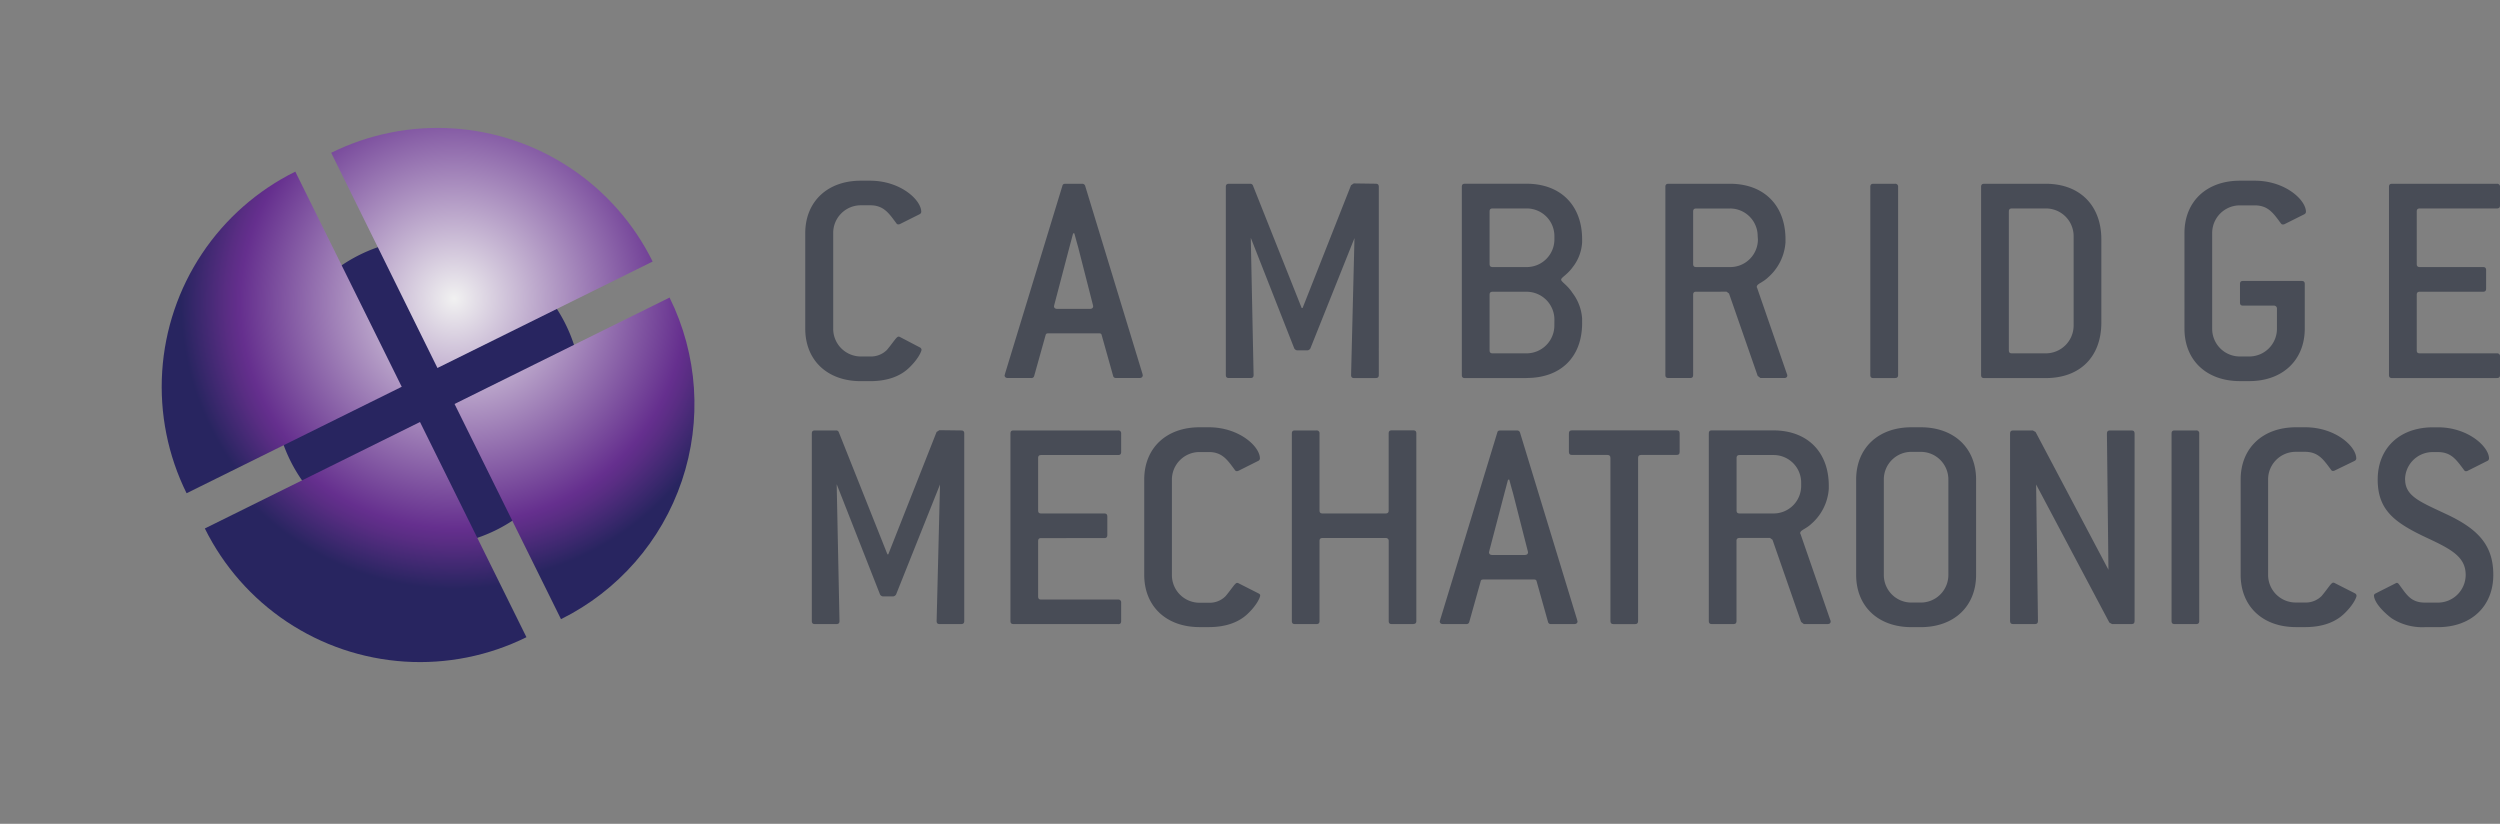 <svg xmlns="http://www.w3.org/2000/svg" xmlns:xlink="http://www.w3.org/1999/xlink" viewBox="0 0 560.07 184.56"><rect x="0" y="0" width="560.07" height="184.56" fill="#808080" stroke="none"/><defs><style>.cls-1{fill:none;}.cls-2{fill:#282560;}.cls-3{clip-path:url(#clip-path);}.cls-4{fill:url(#radial-gradient);}.cls-5{clip-path:url(#clip-path-2);}.cls-6{fill:url(#radial-gradient-2);}.cls-7{clip-path:url(#clip-path-3);}.cls-8{fill:url(#radial-gradient-3);}.cls-9{clip-path:url(#clip-path-4);}.cls-10{fill:url(#radial-gradient-4);}.cls-11{fill:#484c56;}</style><clipPath id="clip-path"><path class="cls-1" d="M41.8,110.5,90,86.65,66.16,38.45A53.78,53.78,0,0,0,41.8,110.5"/></clipPath><radialGradient id="radial-gradient" cx="-22.88" cy="-330.51" r="1.04" gradientTransform="translate(10243.54 17434.13) rotate(-26.32) scale(60.7)" gradientUnits="userSpaceOnUse"><stop offset="0" stop-color="#f1f1f1"/><stop offset="0.79" stop-color="#652f8e"/><stop offset="0.84" stop-color="#592d83"/><stop offset="1" stop-color="#282560"/></radialGradient><clipPath id="clip-path-2"><path class="cls-1" d="M45.89,118.39a53.78,53.78,0,0,0,72.05,24.36L94.09,94.54Z"/></clipPath><radialGradient id="radial-gradient-2" cx="-22.88" cy="-330.51" r="1.06" gradientTransform="matrix(54.41, -26.92, 26.92, 54.41, 10243.96, 17434.68)" xlink:href="#radial-gradient"/><clipPath id="clip-path-3"><path class="cls-1" d="M101.83,90.5l23.85,48.21A53.79,53.79,0,0,0,150,66.66Z"/></clipPath><radialGradient id="radial-gradient-3" cx="-22.88" cy="-330.52" r="1.04" gradientTransform="translate(10243.97 17434.34) rotate(-26.32) scale(60.7)" xlink:href="#radial-gradient"/><clipPath id="clip-path-4"><path class="cls-1" d="M74.2,34.23,98,82.44l48.21-23.85A53.74,53.74,0,0,0,74.2,34.23"/></clipPath><radialGradient id="radial-gradient-4" cx="-22.87" cy="-330.52" r="1.04" gradientTransform="matrix(54.41, -26.92, 26.92, 54.41, 10243.59, 17434.86)" xlink:href="#radial-gradient"/></defs><title>Asset 3</title><g id="Layer_2" data-name="Layer 2"><g id="Layer_1-2" data-name="Layer 1"><path class="cls-2" d="M80.59,57.08A34.41,34.41,0,1,0,95.84,53.5a34.44,34.44,0,0,0-15.25,3.58"/><g class="cls-3"><polygon class="cls-4" points="0 52.62 77.94 14.05 118.65 96.33 40.7 134.89 0 52.62"/></g><g class="cls-5"><polygon class="cls-6" points="21.49 106.61 103.77 65.91 142.33 143.85 60.05 184.56 21.49 106.61"/></g><g class="cls-7"><polygon class="cls-8" points="73.19 80.82 151.14 42.26 191.84 124.55 113.89 163.11 73.19 80.82"/></g><g class="cls-9"><polygon class="cls-10" points="52.82 39.22 132.09 0 167.63 71.86 88.36 111.07 52.82 39.22"/></g><path class="cls-11" d="M206.46,78.27c0,.49-.83,2.28-2.9,4.22s-5,2.9-8.64,2.9h-2.08c-7.52,0-12.44-4.7-12.44-11.75V52.23c0-7,4.91-11.75,12.44-11.75h2.08c6.77,0,11.47,4.28,11.47,7A.65.65,0,0,1,206,48l-4.42,2.21a.82.82,0,0,1-.34.06c-.28,0-.35-.14-.55-.41-1.59-2.14-2.76-3.87-5.74-3.87h-2.08a6.19,6.19,0,0,0-6.21,6.23V73.64a6.2,6.2,0,0,0,6.21,6.22h2.08a5.07,5.07,0,0,0,3.73-1.45c1.52-1.8,2.15-3,2.63-3a1,1,0,0,1,.41.14L206,77.79c.28.13.41.28.41.48"/><path class="cls-11" d="M256,84.08c0,.41-.28.61-.76.61h-5.18c-.35,0-.62-.13-.69-.48l-2.56-9.12c-.07-.34-.27-.42-.69-.42H234.94c-.41,0-.62.07-.7.42l-2.55,9.12a.62.62,0,0,1-.69.48h-5.18c-.49,0-.76-.21-.76-.61,0-.08.07-.15.07-.28L238,41.65c.07-.34.28-.48.69-.48h3.73a.67.67,0,0,1,.69.48l12.85,42.15c0,.13.07.2.07.28M241.51,55.27c-.21-.69-.48-1.73-.83-3h-.27l-.83,3.11-3.39,12.92c0,.14-.07.21-.07.27,0,.42.28.63.76.63h7.26c.48,0,.76-.2.76-.63,0-.06-.06-.2-.06-.27Z"/><path class="cls-11" d="M308.2,84.7h-4.83c-.48,0-.69-.21-.69-.69l.76-30.67-9.89,24.74a.9.9,0,0,1-.62.41h-2.35a.92.92,0,0,1-.62-.41l-9.75-24.81L280.84,84c0,.48-.2.69-.69.69h-4.84c-.48,0-.69-.21-.69-.69V41.86c0-.48.21-.69.69-.69h4.77a.61.61,0,0,1,.62.41L291.61,69h.21l10.85-27.5.62-.41,4.9.07c.49,0,.7.21.7.69V84c0,.49-.21.69-.7.69"/><path class="cls-11" d="M342,84.7H328.18c-.49,0-.69-.21-.69-.69V41.86c0-.49.2-.7.69-.7H342c7.6,0,12.44,4.83,12.44,12.44v.69a9.91,9.91,0,0,1-2.14,5.6c-1.18,1.65-2.56,2.27-2.56,2.76s1.38,1.18,2.56,3a10.62,10.62,0,0,1,2.14,5.73v1c0,7.61-4.77,12.3-12.44,12.3m6.23-31.78A6.19,6.19,0,0,0,342,46.7h-7.6c-.49,0-.69.2-.69.69V59.14c0,.48.2.69.69.69H342a6.2,6.2,0,0,0,6.23-6.22Zm0,18.65A6.24,6.24,0,0,0,342,65.36h-7.6c-.49,0-.69.2-.69.68V78.48c0,.48.2.68.69.68H342A6.24,6.24,0,0,0,348.22,73Z"/><path class="cls-11" d="M400.4,84.15c0,.34-.27.54-.69.54h-5.32l-.62-.48-6.42-18.45-.55-.41H380c-.48,0-.69.2-.69.69V84c0,.48-.21.69-.69.69h-4.84c-.48,0-.69-.21-.69-.69V41.86c0-.48.21-.69.69-.69h13.82C395.16,41.17,400,46,400,53.61v.69a11.47,11.47,0,0,1-3.94,7.88c-1.24,1.18-2.49,1.39-2.49,2.08a.25.25,0,0,0,.06.2l6.7,19.36a.6.6,0,0,1,.07.35m-6.63-31.24a6.19,6.19,0,0,0-6.22-6.22H380c-.48,0-.69.21-.69.69V59.14c0,.48.21.69.69.69h7.6a6.19,6.19,0,0,0,6.22-6.22Z"/><path class="cls-11" d="M424.53,84.7H419.7c-.49,0-.7-.21-.7-.69V41.86c0-.48.21-.69.7-.69h4.83a.62.62,0,0,1,.7.69V84c0,.48-.21.69-.7.69"/><path class="cls-11" d="M458.33,84.7H444.51c-.48,0-.69-.21-.69-.69V41.86c0-.48.21-.69.69-.69h13.81c7.6,0,12.44,4.84,12.44,12.44V72.27c0,7.66-4.77,12.43-12.44,12.43m6.23-31.78a6.2,6.2,0,0,0-6.22-6.22h-7.6c-.48,0-.69.21-.69.69V78.48c0,.48.2.68.69.68h7.6A6.24,6.24,0,0,0,464.55,73Z"/><path class="cls-11" d="M516.6,47.46a.66.66,0,0,1-.41.56l-4.42,2.21a.84.84,0,0,1-.35.06c-.27,0-.35-.14-.56-.41-1.58-2.14-2.76-3.87-5.74-3.87h-3.31a6.19,6.19,0,0,0-6.22,6.22V73.64a6.19,6.19,0,0,0,6.22,6.22h2.07a6.2,6.2,0,0,0,6.22-6.22V69.16a.65.65,0,0,0-.69-.69H502.5c-.48,0-.68-.21-.68-.69V63.63c0-.48.2-.69.68-.69h13.13c.49,0,.7.21.7.69v10c0,7-4.91,11.75-12.44,11.75h-2.07c-7.54,0-12.44-4.7-12.44-11.75V52.23c0-7.05,4.9-11.75,12.44-11.75h3.31c6.78,0,11.47,4.28,11.47,7"/><path class="cls-11" d="M559.39,84.7H535.89c-.49,0-.69-.21-.69-.69V41.86c0-.48.2-.69.69-.69h23.49a.62.62,0,0,1,.69.69V46c0,.49-.21.7-.69.7H542.1c-.48,0-.68.21-.68.69V59.14c0,.48.2.69.68.69h14.17c.48,0,.69.21.69.69v4.15c0,.48-.21.69-.69.69H542.1c-.48,0-.68.2-.68.69V78.48c0,.48.2.68.68.68h17.28a.62.62,0,0,1,.69.7V84c0,.49-.21.69-.69.69"/><path class="cls-11" d="M215.34,139.81h-4.83c-.48,0-.68-.21-.68-.69l.76-30.58-9.85,24.66a.92.92,0,0,1-.62.41h-2.34a.87.87,0,0,1-.62-.41l-9.72-24.73.63,30.65c0,.48-.21.69-.7.69h-4.81c-.49,0-.69-.21-.69-.69v-42c0-.48.2-.69.69-.69h4.75a.6.6,0,0,1,.61.41l10.89,27.35H199l10.82-27.41.62-.41,4.89.06c.48,0,.69.21.69.69v42c0,.48-.21.69-.69.69"/><path class="cls-11" d="M250.48,139.81H227.07c-.5,0-.7-.21-.7-.69v-42c0-.48.2-.69.7-.69h23.41a.62.62,0,0,1,.69.69v4.13c0,.49-.2.69-.69.69H233.26c-.49,0-.69.21-.69.69v11.72c0,.48.2.68.69.68h14.12c.48,0,.69.21.69.7v4.13c0,.48-.21.69-.69.69H233.26c-.49,0-.69.2-.69.68v12.4c0,.48.2.69.69.69h17.22a.61.61,0,0,1,.69.68v4.14c0,.48-.2.69-.69.69"/><path class="cls-11" d="M282.31,133.4c0,.48-.82,2.28-2.89,4.2s-5,2.89-8.61,2.89h-2.06c-7.52,0-12.41-4.69-12.41-11.71V107.43c0-7,4.89-11.71,12.41-11.71h2.06c6.75,0,11.45,4.27,11.45,7a.65.65,0,0,1-.42.55l-4.41,2.21a.72.72,0,0,1-.34.07c-.28,0-.36-.14-.56-.42-1.58-2.13-2.75-3.86-5.72-3.86h-2.06a6.18,6.18,0,0,0-6.21,6.2v21.36a6.18,6.18,0,0,0,6.21,6.2h2.06a5,5,0,0,0,3.73-1.45c1.51-1.79,2.14-3,2.62-3a.89.89,0,0,1,.41.14l4.34,2.2c.28.14.41.28.41.48"/><path class="cls-11" d="M316.62,139.81h-4.83c-.48,0-.68-.21-.68-.69V121.21a.62.62,0,0,0-.69-.68H296.29c-.48,0-.68.2-.68.68v17.91c0,.48-.21.69-.69.69H290.1c-.49,0-.69-.21-.69-.69v-42c0-.48.2-.69.69-.69h4.82a.62.62,0,0,1,.69.69v17.23c0,.48.2.68.68.68h14.12c.48,0,.69-.2.69-.68V97.1c0-.48.21-.69.68-.69h4.83c.48,0,.69.21.69.69v42c0,.48-.21.69-.69.69"/><path class="cls-11" d="M353.41,139.19c0,.41-.27.62-.76.62h-5.16a.62.62,0,0,1-.69-.48l-2.55-9.09c-.07-.35-.28-.42-.69-.42H332.4c-.41,0-.62.07-.69.42l-2.55,9.09a.62.62,0,0,1-.69.48h-5.16c-.49,0-.76-.21-.76-.62,0-.07.07-.14.07-.27l12.81-42c.07-.35.28-.48.69-.48h3.72a.67.67,0,0,1,.69.48l12.81,42c0,.14.07.2.07.27m-14.46-28.73c-.21-.69-.48-1.73-.83-3h-.28l-.82,3.09-3.38,12.89c0,.13-.06.2-.06.27,0,.41.27.62.75.62h7.24c.48,0,.75-.21.75-.62,0-.07-.06-.2-.06-.27Z"/><path class="cls-11" d="M375.59,101.92h-7.92c-.48,0-.69.21-.69.69v36.51c0,.49-.2.7-.69.7h-4.82c-.48,0-.69-.21-.69-.7V102.61c0-.48-.21-.69-.68-.69h-7.93c-.48,0-.69-.21-.69-.69V97.1c0-.48.21-.69.69-.69h23.43c.48,0,.69.2.69.69v4.13c0,.49-.21.69-.69.69"/><path class="cls-11" d="M410.11,139.26c0,.35-.27.55-.69.55h-5.31l-.62-.49-6.4-18.39-.55-.41h-6.83c-.48,0-.69.2-.69.68v17.91c0,.49-.21.7-.68.7h-4.83c-.49,0-.69-.21-.69-.7v-42c0-.48.2-.69.69-.69H397.3c7.58,0,12.4,4.82,12.4,12.4v.69a11.46,11.46,0,0,1-3.92,7.86c-1.24,1.17-2.48,1.38-2.48,2.06a.25.25,0,0,0,.07.21l6.68,19.3a.59.59,0,0,1,.07.34m-6.61-31.14a6.17,6.17,0,0,0-6.2-6.2h-7.58c-.48,0-.69.21-.69.69v11.72c0,.48.21.68.69.68h7.58a6.17,6.17,0,0,0,6.2-6.2Z"/><path class="cls-11" d="M430.29,140.5h-2.06c-7.51,0-12.4-4.69-12.4-11.71V107.43c0-7,4.89-11.71,12.4-11.71h2.06c7.51,0,12.41,4.69,12.41,11.71v21.36c0,7-4.89,11.71-12.41,11.71m6.2-33.07a6.18,6.18,0,0,0-6.2-6.2h-2.06a6.17,6.17,0,0,0-6.2,6.2v21.36a6.17,6.17,0,0,0,6.2,6.2h2.06a6.18,6.18,0,0,0,6.2-6.2Z"/><path class="cls-11" d="M477.57,139.81h-4.41l-.61-.34-16.4-30.93.41,30.58c0,.48-.2.69-.69.69H451c-.48,0-.69-.21-.69-.69v-42c0-.48.21-.69.69-.69h4.41l.62.35,16.32,30.86-.34-30.52c0-.48.21-.69.69-.69h4.83c.48,0,.68.21.68.69v42c0,.48-.2.69-.68.69"/><path class="cls-11" d="M492,139.81h-4.82c-.49,0-.69-.21-.69-.69v-42c0-.48.21-.69.69-.69H492a.62.62,0,0,1,.69.69v42c0,.48-.2.69-.69.69"/><path class="cls-11" d="M527.94,133.4c0,.48-.83,2.28-2.9,4.2s-5,2.89-8.61,2.89h-2.06c-7.51,0-12.4-4.69-12.4-11.71V107.43c0-7,4.9-11.71,12.4-11.71h2.06c6.75,0,11.44,4.27,11.44,7a.64.64,0,0,1-.41.55L523,105.43a.75.75,0,0,1-.35.07c-.28,0-.34-.14-.55-.42-1.59-2.13-2.76-3.86-5.72-3.86h-2.06a6.18,6.18,0,0,0-6.2,6.2v21.36a6.18,6.18,0,0,0,6.2,6.2h2.06a5,5,0,0,0,3.72-1.45c1.51-1.79,2.13-3,2.62-3a.88.88,0,0,1,.41.14l4.34,2.2c.28.14.42.28.42.48"/><path class="cls-11" d="M538.82,107.43c0,3.72,3.38,5,9,7.65,7.3,3.37,10.75,7,10.75,13.71,0,7-4.89,11.71-12.4,11.71h-2.9a12.72,12.72,0,0,1-7.5-2c-2.69-2.07-3.93-4-3.93-5.1,0-.2.13-.34.41-.48l4.35-2.2a1.06,1.06,0,0,1,.34-.14c.27,0,.42.21.62.49,1.59,2.14,2.55,3.93,5.72,3.93h2.9a6.22,6.22,0,0,0,6.2-6.2c0-3.92-3-5.65-8.33-8.14-7.38-3.44-11.38-6.19-11.38-13.22s4.9-11.71,12.4-11.71h1.1c6.75,0,11.44,4.34,11.44,7a.63.63,0,0,1-.42.55l-4.4,2.21a.74.74,0,0,1-.35.07c-.27,0-.34-.14-.55-.42-1.59-2.13-2.76-3.86-5.72-3.86H545a6.18,6.18,0,0,0-6.2,6.2"/></g></g></svg>